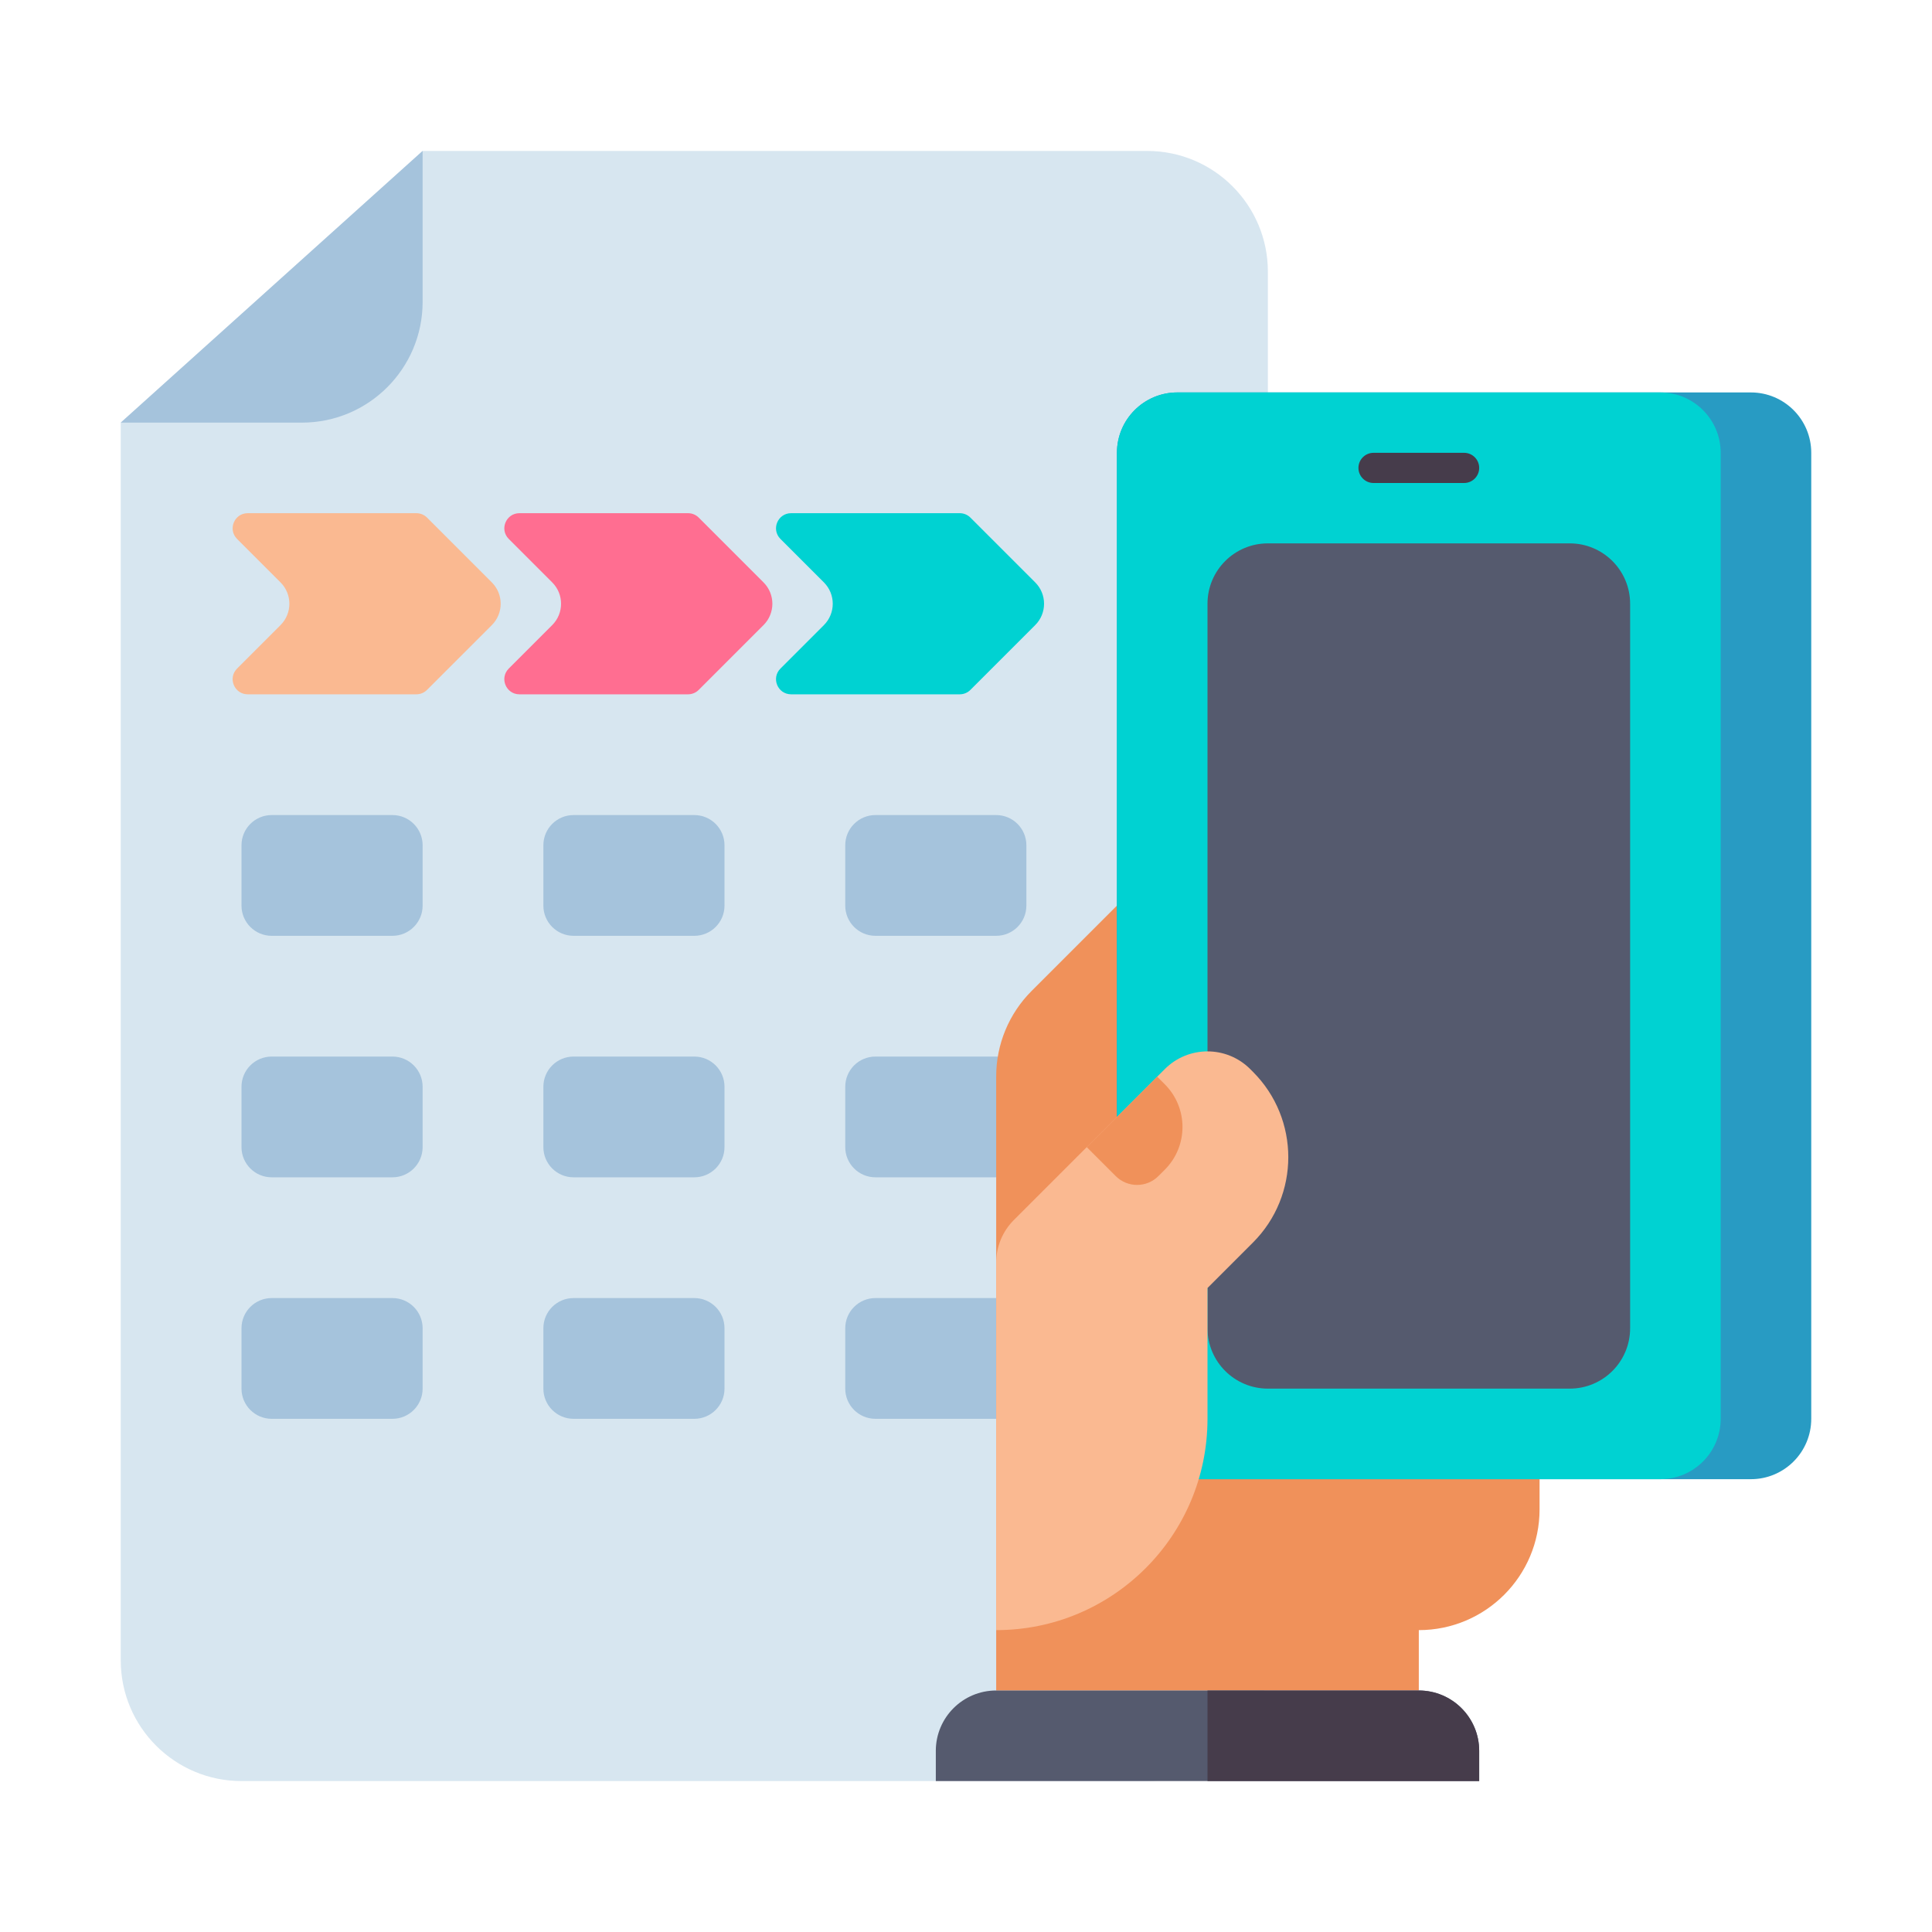<svg xmlns="http://www.w3.org/2000/svg" viewBox="0.0 0.0 200.0 200.0" height="200.0px" width="200.0px"><path fill="#d7e6f0" fill-opacity="1.0"  filling="0" d="M25.0 184.375 L118.75 184.375 C125.654 184.375 131.25 178.779 131.25 171.875 L131.25 28.125 C131.25 21.221 125.654 15.625 118.75 15.625 L43.75 15.625 L12.5 43.75 L12.5 171.875 C12.5 178.779 18.096 184.375 25.0 184.375 Z"></path>
<path fill="#a5c3dc" fill-opacity="1.0"  filling="0" d="M40.625 96.875 L28.125 96.875 C26.399 96.875 25.0 95.476 25.0 93.75 L25.0 87.5 C25.0 85.774 26.399 84.375 28.125 84.375 L40.625 84.375 C42.351 84.375 43.75 85.774 43.75 87.5 L43.75 93.75 C43.75 95.476 42.351 96.875 40.625 96.875 Z"></path>
<path fill="#a5c3dc" fill-opacity="1.0"  filling="0" d="M71.875 96.875 L59.375 96.875 C57.649 96.875 56.25 95.476 56.25 93.75 L56.25 87.5 C56.25 85.774 57.649 84.375 59.375 84.375 L71.875 84.375 C73.601 84.375 75.0 85.774 75.0 87.5 L75.0 93.75 C75.0 95.476 73.601 96.875 71.875 96.875 Z"></path>
<path fill="#a5c3dc" fill-opacity="1.0"  filling="0" d="M103.125 96.875 L90.625 96.875 C88.899 96.875 87.5 95.476 87.5 93.75 L87.5 87.5 C87.5 85.774 88.899 84.375 90.625 84.375 L103.125 84.375 C104.851 84.375 106.25 85.774 106.25 87.5 L106.25 93.75 C106.25 95.476 104.851 96.875 103.125 96.875 Z"></path>
<path fill="#a5c3dc" fill-opacity="1.0"  filling="0" d="M40.625 121.875 L28.125 121.875 C26.399 121.875 25.0 120.476 25.0 118.75 L25.0 112.5 C25.0 110.774 26.399 109.375 28.125 109.375 L40.625 109.375 C42.351 109.375 43.75 110.774 43.75 112.5 L43.75 118.75 C43.75 120.476 42.351 121.875 40.625 121.875 Z"></path>
<path fill="#a5c3dc" fill-opacity="1.0"  filling="0" d="M71.875 121.875 L59.375 121.875 C57.649 121.875 56.25 120.476 56.25 118.75 L56.25 112.5 C56.25 110.774 57.649 109.375 59.375 109.375 L71.875 109.375 C73.601 109.375 75.0 110.774 75.0 112.5 L75.0 118.75 C75.0 120.476 73.601 121.875 71.875 121.875 Z"></path>
<path fill="#a5c3dc" fill-opacity="1.0"  filling="0" d="M103.125 121.875 L90.625 121.875 C88.899 121.875 87.5 120.476 87.5 118.75 L87.5 112.5 C87.5 110.774 88.899 109.375 90.625 109.375 L103.125 109.375 C104.851 109.375 106.25 110.774 106.25 112.5 L106.25 118.75 C106.25 120.476 104.851 121.875 103.125 121.875 Z"></path>
<path fill="#a5c3dc" fill-opacity="1.0"  filling="0" d="M40.625 146.875 L28.125 146.875 C26.399 146.875 25.0 145.476 25.0 143.75 L25.0 137.5 C25.0 135.774 26.399 134.375 28.125 134.375 L40.625 134.375 C42.351 134.375 43.75 135.774 43.75 137.5 L43.75 143.75 C43.75 145.476 42.351 146.875 40.625 146.875 Z"></path>
<path fill="#a5c3dc" fill-opacity="1.0"  filling="0" d="M71.875 146.875 L59.375 146.875 C57.649 146.875 56.25 145.476 56.25 143.75 L56.25 137.5 C56.25 135.774 57.649 134.375 59.375 134.375 L71.875 134.375 C73.601 134.375 75.0 135.774 75.0 137.5 L75.0 143.75 C75.0 145.476 73.601 146.875 71.875 146.875 Z"></path>
<path fill="#a5c3dc" fill-opacity="1.0"  filling="0" d="M103.125 146.875 L90.625 146.875 C88.899 146.875 87.5 145.476 87.5 143.75 L87.5 137.5 C87.5 135.774 88.899 134.375 90.625 134.375 L103.125 134.375 C104.851 134.375 106.25 135.774 106.25 137.5 L106.25 143.75 C106.25 145.476 104.851 146.875 103.125 146.875 Z"></path>
<path fill="#fab991" fill-opacity="1.0"  filling="0" d="M43.103 53.125 L25.647 53.125 C24.255 53.125 23.558 54.808 24.543 55.792 L29.041 60.29 C30.261 61.511 30.261 63.489 29.041 64.71 L24.543 69.208 C23.558 70.192 24.255 71.875 25.647 71.875 L43.103 71.875 C43.517 71.875 43.914 71.711 44.207 71.417 L50.915 64.709 C52.136 63.489 52.136 61.51 50.915 60.29 L44.207 53.582 C43.914 53.289 43.517 53.125 43.103 53.125 Z"></path>
<path fill="#ff6e91" fill-opacity="1.0"  filling="0" d="M71.228 53.125 L53.772 53.125 C52.38 53.125 51.683 54.808 52.668 55.792 L57.166 60.29 C58.386 61.511 58.386 63.489 57.166 64.71 L52.668 69.208 C51.683 70.192 52.38 71.875 53.772 71.875 L71.228 71.875 C71.642 71.875 72.039 71.711 72.332 71.417 L79.04 64.709 C80.261 63.489 80.261 61.51 79.04 60.29 L72.332 53.582 C72.039 53.289 71.642 53.125 71.228 53.125 Z"></path>
<path fill="#00d2d2" fill-opacity="1.0"  filling="0" d="M99.353 53.125 L81.897 53.125 C80.505 53.125 79.808 54.808 80.793 55.792 L85.291 60.29 C86.511 61.511 86.511 63.489 85.291 64.71 L80.793 69.208 C79.808 70.192 80.505 71.875 81.897 71.875 L99.353 71.875 C99.767 71.875 100.164 71.711 100.457 71.417 L107.165 64.709 C108.386 63.489 108.386 61.51 107.165 60.29 L100.457 53.582 C100.164 53.289 99.767 53.125 99.353 53.125 Z"></path>
<path fill="#a5c3dc" fill-opacity="1.0"  filling="0" d="M43.75 15.625 L43.75 31.25 C43.75 38.154 38.154 43.75 31.25 43.75 L12.5 43.75 L43.75 15.625 Z"></path>
<path fill="#f0915a" fill-opacity="1.0"  filling="0" d="M106.786 102.589 L121.875 87.5 L159.375 87.5 L159.375 156.25 C159.375 163.154 153.779 168.75 146.875 168.75 L146.875 175.0 L103.125 175.0 L103.125 111.428 C103.125 108.113 104.442 104.933 106.786 102.589 Z"></path>
<path fill="#555a6e" fill-opacity="1.0"  filling="0" d="M146.875 175.0 L103.125 175.0 C99.673 175.0 96.875 177.798 96.875 181.25 L96.875 184.375 L153.125 184.375 L153.125 181.25 C153.125 177.798 150.327 175.0 146.875 175.0 Z"></path>
<path fill="#463c4b" fill-opacity="1.0"  filling="0" d="M146.875 175.0 L125.0 175.0 L125.0 184.375 L153.125 184.375 L153.125 181.25 C153.125 177.798 150.327 175.0 146.875 175.0 Z"></path>
<path fill="#289bc3" fill-opacity="1.0"  filling="0" d="M181.25 153.125 L121.875 153.125 C118.423 153.125 115.625 150.327 115.625 146.875 L115.625 46.875 C115.625 43.423 118.423 40.625 121.875 40.625 L181.25 40.625 C184.702 40.625 187.5 43.423 187.5 46.875 L187.5 146.875 C187.5 150.327 184.702 153.125 181.25 153.125 Z"></path>
<path fill="#00d2d2" fill-opacity="1.0"  filling="0" d="M171.875 153.125 L121.875 153.125 C118.423 153.125 115.625 150.327 115.625 146.875 L115.625 46.875 C115.625 43.423 118.423 40.625 121.875 40.625 L171.875 40.625 C175.327 40.625 178.125 43.423 178.125 46.875 L178.125 146.875 C178.125 150.327 175.327 153.125 171.875 153.125 Z"></path>
<path fill="#555a6e" fill-opacity="1.0"  filling="0" d="M162.5 143.75 L131.25 143.75 C127.798 143.75 125.0 140.952 125.0 137.5 L125.0 62.5 C125.0 59.048 127.798 56.25 131.25 56.25 L162.5 56.25 C165.952 56.25 168.75 59.048 168.75 62.5 L168.75 137.5 C168.75 140.952 165.952 143.75 162.5 143.75 Z"></path>
<path fill="#463c4b" fill-opacity="1.0"  filling="0" d="M151.562 50.0 L142.188 50.0 C141.325 50.0 140.625 49.3 140.625 48.438 C140.625 47.575 141.325 46.875 142.188 46.875 L151.562 46.875 C152.425 46.875 153.125 47.575 153.125 48.438 C153.125 49.3 152.425 50.0 151.562 50.0 Z"></path>
<path fill="#fab991" fill-opacity="1.0"  filling="0" d="M120.58 110.669 C123.021 108.229 126.979 108.229 129.419 110.669 L129.703 110.953 C134.584 115.834 134.584 123.749 129.703 128.63 L125.0 133.333 L125.0 146.875 C125.0 158.956 115.206 168.75 103.125 168.75 L103.125 130.714 C103.125 129.056 103.784 127.466 104.955 126.294 L120.58 110.669 Z"></path>
<path fill="#f0915a" fill-opacity="1.0"  filling="0" d="M119.792 111.458 L120.581 112.247 C123.021 114.688 123.021 118.645 120.581 121.086 L119.918 121.748 C118.698 122.969 116.719 122.969 115.499 121.748 L112.5 118.75 L119.792 111.458 Z"></path></svg>